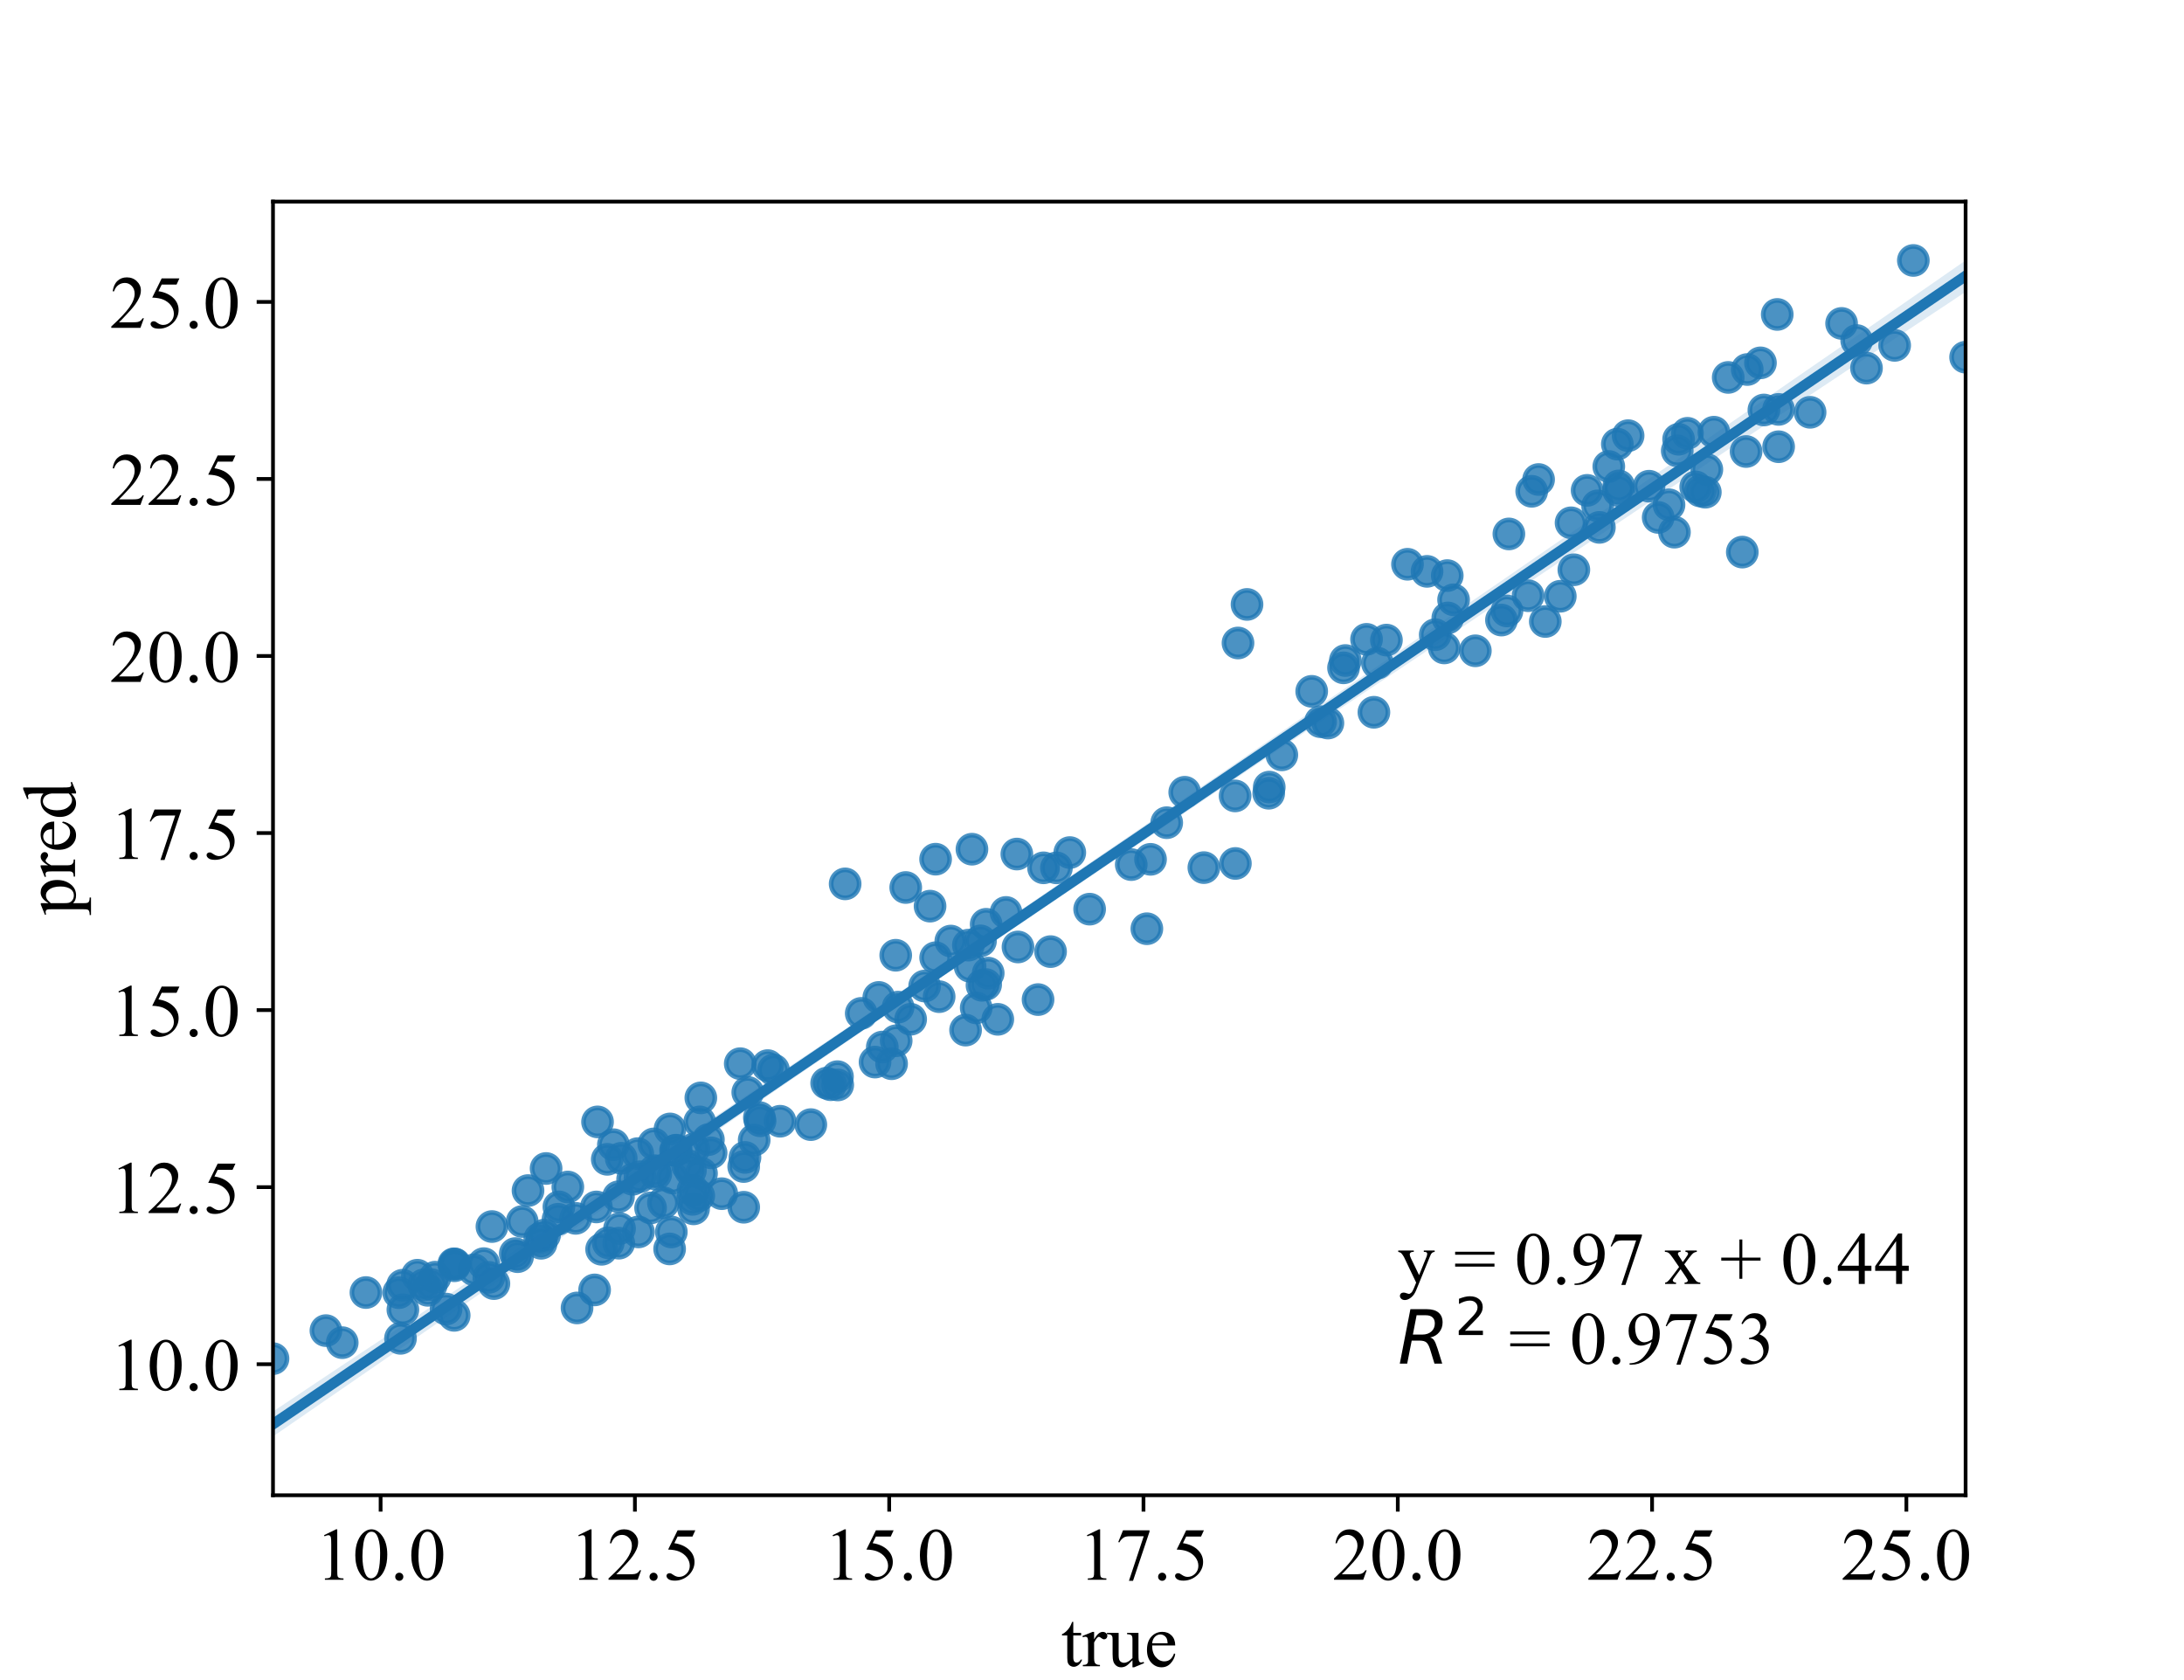 <?xml version="1.0" encoding="utf-8" standalone="no"?>
<!DOCTYPE svg PUBLIC "-//W3C//DTD SVG 1.1//EN"
  "http://www.w3.org/Graphics/SVG/1.1/DTD/svg11.dtd">
<!-- Created with matplotlib (https://matplotlib.org/) -->
<svg height="360pt" version="1.1" viewBox="0 0 468 360" width="468pt" xmlns="http://www.w3.org/2000/svg" xmlns:xlink="http://www.w3.org/1999/xlink">
 <defs>
  <style type="text/css">
*{stroke-linecap:butt;stroke-linejoin:round;}
  </style>
 </defs>
 <g id="figure_1">
  <g id="patch_1">
   <path d="M 0 360 
L 468 360 
L 468 0 
L 0 0 
z
" style="fill:#ffffff;"/>
  </g>
  <g id="axes_1">
   <g id="patch_2">
    <path d="M 58.5 320.4 
L 421.2 320.4 
L 421.2 43.2 
L 58.5 43.2 
z
" style="fill:#ffffff;"/>
   </g>
   <g id="PathCollection_1">
    <defs>
     <path d="M 0 3 
C 0.796 3 1.559 2.684 2.121 2.121 
C 2.684 1.559 3 0.796 3 0 
C 3 -0.796 2.684 -1.559 2.121 -2.121 
C 1.559 -2.684 0.796 -3 0 -3 
C -0.796 -3 -1.559 -2.684 -2.121 -2.121 
C -2.684 -1.559 -3 -0.796 -3 0 
C -3 0.796 -2.684 1.559 -2.121 2.121 
C -1.559 2.684 -0.796 3 0 3 
z
" id="m8ff0a03230" style="stroke:#1f77b4;stroke-opacity:0.8;"/>
    </defs>
    <g clip-path="url(#p77dc6785a3)">
     <use style="fill:#1f77b4;fill-opacity:0.8;stroke:#1f77b4;stroke-opacity:0.8;" x="177.994" xlink:href="#m8ff0a03230" y="232.43"/>
     <use style="fill:#1f77b4;fill-opacity:0.8;stroke:#1f77b4;stroke-opacity:0.8;" x="167.157" xlink:href="#m8ff0a03230" y="240.257"/>
     <use style="fill:#1f77b4;fill-opacity:0.8;stroke:#1f77b4;stroke-opacity:0.8;" x="179.513" xlink:href="#m8ff0a03230" y="232.479"/>
     <use style="fill:#1f77b4;fill-opacity:0.8;stroke:#1f77b4;stroke-opacity:0.8;" x="211.762" xlink:href="#m8ff0a03230" y="208.526"/>
     <use style="fill:#1f77b4;fill-opacity:0.8;stroke:#1f77b4;stroke-opacity:0.8;" x="271.866" xlink:href="#m8ff0a03230" y="169.973"/>
     <use style="fill:#1f77b4;fill-opacity:0.8;stroke:#1f77b4;stroke-opacity:0.8;" x="364.357" xlink:href="#m8ff0a03230" y="105.208"/>
     <use style="fill:#1f77b4;fill-opacity:0.8;stroke:#1f77b4;stroke-opacity:0.8;" x="399.962" xlink:href="#m8ff0a03230" y="78.879"/>
     <use style="fill:#1f77b4;fill-opacity:0.8;stroke:#1f77b4;stroke-opacity:0.8;" x="374.162" xlink:href="#m8ff0a03230" y="96.75"/>
     <use style="fill:#1f77b4;fill-opacity:0.8;stroke:#1f77b4;stroke-opacity:0.8;" x="334.349" xlink:href="#m8ff0a03230" y="127.762"/>
     <use style="fill:#1f77b4;fill-opacity:0.8;stroke:#1f77b4;stroke-opacity:0.8;" x="257.97" xlink:href="#m8ff0a03230" y="185.911"/>
     <use style="fill:#1f77b4;fill-opacity:0.8;stroke:#1f77b4;stroke-opacity:0.8;" x="213.811" xlink:href="#m8ff0a03230" y="218.418"/>
     <use style="fill:#1f77b4;fill-opacity:0.8;stroke:#1f77b4;stroke-opacity:0.8;" x="209.186" xlink:href="#m8ff0a03230" y="215.965"/>
     <use style="fill:#1f77b4;fill-opacity:0.8;stroke:#1f77b4;stroke-opacity:0.8;" x="192.04" xlink:href="#m8ff0a03230" y="223.006"/>
     <use style="fill:#1f77b4;fill-opacity:0.8;stroke:#1f77b4;stroke-opacity:0.8;" x="179.46" xlink:href="#m8ff0a03230" y="230.704"/>
     <use style="fill:#1f77b4;fill-opacity:0.8;stroke:#1f77b4;stroke-opacity:0.8;" x="189.066" xlink:href="#m8ff0a03230" y="224.361"/>
     <use style="fill:#1f77b4;fill-opacity:0.8;stroke:#1f77b4;stroke-opacity:0.8;" x="218.139" xlink:href="#m8ff0a03230" y="202.915"/>
     <use style="fill:#1f77b4;fill-opacity:0.8;stroke:#1f77b4;stroke-opacity:0.8;" x="271.983" xlink:href="#m8ff0a03230" y="168.662"/>
     <use style="fill:#1f77b4;fill-opacity:0.8;stroke:#1f77b4;stroke-opacity:0.8;" x="355.326" xlink:href="#m8ff0a03230" y="110.872"/>
     <use style="fill:#1f77b4;fill-opacity:0.8;stroke:#1f77b4;stroke-opacity:0.8;" x="387.875" xlink:href="#m8ff0a03230" y="88.347"/>
     <use style="fill:#1f77b4;fill-opacity:0.8;stroke:#1f77b4;stroke-opacity:0.8;" x="365.427" xlink:href="#m8ff0a03230" y="105.469"/>
     <use style="fill:#1f77b4;fill-opacity:0.8;stroke:#1f77b4;stroke-opacity:0.8;" x="331.136" xlink:href="#m8ff0a03230" y="133.174"/>
     <use style="fill:#1f77b4;fill-opacity:0.8;stroke:#1f77b4;stroke-opacity:0.8;" x="264.725" xlink:href="#m8ff0a03230" y="185.021"/>
     <use style="fill:#1f77b4;fill-opacity:0.8;stroke:#1f77b4;stroke-opacity:0.8;" x="222.44" xlink:href="#m8ff0a03230" y="214.187"/>
     <use style="fill:#1f77b4;fill-opacity:0.8;stroke:#1f77b4;stroke-opacity:0.8;" x="210.427" xlink:href="#m8ff0a03230" y="211.132"/>
     <use style="fill:#1f77b4;fill-opacity:0.8;stroke:#1f77b4;stroke-opacity:0.8;" x="184.549" xlink:href="#m8ff0a03230" y="217.14"/>
     <use style="fill:#1f77b4;fill-opacity:0.8;stroke:#1f77b4;stroke-opacity:0.8;" x="158.624" xlink:href="#m8ff0a03230" y="227.92"/>
     <use style="fill:#1f77b4;fill-opacity:0.8;stroke:#1f77b4;stroke-opacity:0.8;" x="164.506" xlink:href="#m8ff0a03230" y="228.334"/>
     <use style="fill:#1f77b4;fill-opacity:0.8;stroke:#1f77b4;stroke-opacity:0.8;" x="201.246" xlink:href="#m8ff0a03230" y="213.561"/>
     <use style="fill:#1f77b4;fill-opacity:0.8;stroke:#1f77b4;stroke-opacity:0.8;" x="264.666" xlink:href="#m8ff0a03230" y="170.547"/>
     <use style="fill:#1f77b4;fill-opacity:0.8;stroke:#1f77b4;stroke-opacity:0.8;" x="363.37" xlink:href="#m8ff0a03230" y="104.337"/>
     <use style="fill:#1f77b4;fill-opacity:0.8;stroke:#1f77b4;stroke-opacity:0.8;" x="397.865" xlink:href="#m8ff0a03230" y="72.969"/>
     <use style="fill:#1f77b4;fill-opacity:0.8;stroke:#1f77b4;stroke-opacity:0.8;" x="361.599" xlink:href="#m8ff0a03230" y="92.847"/>
     <use style="fill:#1f77b4;fill-opacity:0.8;stroke:#1f77b4;stroke-opacity:0.8;" x="310.128" xlink:href="#m8ff0a03230" y="123.335"/>
     <use style="fill:#1f77b4;fill-opacity:0.8;stroke:#1f77b4;stroke-opacity:0.8;" x="217.897" xlink:href="#m8ff0a03230" y="183.003"/>
     <use style="fill:#1f77b4;fill-opacity:0.8;stroke:#1f77b4;stroke-opacity:0.8;" x="165.749" xlink:href="#m8ff0a03230" y="229.258"/>
     <use style="fill:#1f77b4;fill-opacity:0.8;stroke:#1f77b4;stroke-opacity:0.8;" x="162.726" xlink:href="#m8ff0a03230" y="239.466"/>
     <use style="fill:#1f77b4;fill-opacity:0.8;stroke:#1f77b4;stroke-opacity:0.8;" x="148.484" xlink:href="#m8ff0a03230" y="255.058"/>
     <use style="fill:#1f77b4;fill-opacity:0.8;stroke:#1f77b4;stroke-opacity:0.8;" x="143.489" xlink:href="#m8ff0a03230" y="267.617"/>
     <use style="fill:#1f77b4;fill-opacity:0.8;stroke:#1f77b4;stroke-opacity:0.8;" x="159.363" xlink:href="#m8ff0a03230" y="249.964"/>
     <use style="fill:#1f77b4;fill-opacity:0.8;stroke:#1f77b4;stroke-opacity:0.8;" x="192.45" xlink:href="#m8ff0a03230" y="215.805"/>
     <use style="fill:#1f77b4;fill-opacity:0.8;stroke:#1f77b4;stroke-opacity:0.8;" x="253.869" xlink:href="#m8ff0a03230" y="169.763"/>
     <use style="fill:#1f77b4;fill-opacity:0.8;stroke:#1f77b4;stroke-opacity:0.8;" x="346.882" xlink:href="#m8ff0a03230" y="104.119"/>
     <use style="fill:#1f77b4;fill-opacity:0.8;stroke:#1f77b4;stroke-opacity:0.8;" x="377.978" xlink:href="#m8ff0a03230" y="87.851"/>
     <use style="fill:#1f77b4;fill-opacity:0.8;stroke:#1f77b4;stroke-opacity:0.8;" x="342.345" xlink:href="#m8ff0a03230" y="108.393"/>
     <use style="fill:#1f77b4;fill-opacity:0.8;stroke:#1f77b4;stroke-opacity:0.8;" x="288.29" xlink:href="#m8ff0a03230" y="141.535"/>
     <use style="fill:#1f77b4;fill-opacity:0.8;stroke:#1f77b4;stroke-opacity:0.8;" x="191.94" xlink:href="#m8ff0a03230" y="204.688"/>
     <use style="fill:#1f77b4;fill-opacity:0.8;stroke:#1f77b4;stroke-opacity:0.8;" x="133.118" xlink:href="#m8ff0a03230" y="248.194"/>
     <use style="fill:#1f77b4;fill-opacity:0.8;stroke:#1f77b4;stroke-opacity:0.8;" x="119.765" xlink:href="#m8ff0a03230" y="258.605"/>
     <use style="fill:#1f77b4;fill-opacity:0.8;stroke:#1f77b4;stroke-opacity:0.8;" x="93.236" xlink:href="#m8ff0a03230" y="273.676"/>
     <use style="fill:#1f77b4;fill-opacity:0.8;stroke:#1f77b4;stroke-opacity:0.8;" x="73.334" xlink:href="#m8ff0a03230" y="287.702"/>
     <use style="fill:#1f77b4;fill-opacity:0.8;stroke:#1f77b4;stroke-opacity:0.8;" x="86.331" xlink:href="#m8ff0a03230" y="280.649"/>
     <use style="fill:#1f77b4;fill-opacity:0.8;stroke:#1f77b4;stroke-opacity:0.8;" x="130.128" xlink:href="#m8ff0a03230" y="248.419"/>
     <use style="fill:#1f77b4;fill-opacity:0.8;stroke:#1f77b4;stroke-opacity:0.8;" x="208.274" xlink:href="#m8ff0a03230" y="181.964"/>
     <use style="fill:#1f77b4;fill-opacity:0.8;stroke:#1f77b4;stroke-opacity:0.8;" x="328.222" xlink:href="#m8ff0a03230" y="105.273"/>
     <use style="fill:#1f77b4;fill-opacity:0.8;stroke:#1f77b4;stroke-opacity:0.8;" x="374.411" xlink:href="#m8ff0a03230" y="79.18"/>
     <use style="fill:#1f77b4;fill-opacity:0.8;stroke:#1f77b4;stroke-opacity:0.8;" x="340.097" xlink:href="#m8ff0a03230" y="105.073"/>
     <use style="fill:#1f77b4;fill-opacity:0.8;stroke:#1f77b4;stroke-opacity:0.8;" x="287.898" xlink:href="#m8ff0a03230" y="143.102"/>
     <use style="fill:#1f77b4;fill-opacity:0.8;stroke:#1f77b4;stroke-opacity:0.8;" x="188.315" xlink:href="#m8ff0a03230" y="213.724"/>
     <use style="fill:#1f77b4;fill-opacity:0.8;stroke:#1f77b4;stroke-opacity:0.8;" x="127.791" xlink:href="#m8ff0a03230" y="258.621"/>
     <use style="fill:#1f77b4;fill-opacity:0.8;stroke:#1f77b4;stroke-opacity:0.8;" x="115.668" xlink:href="#m8ff0a03230" y="265.414"/>
     <use style="fill:#1f77b4;fill-opacity:0.8;stroke:#1f77b4;stroke-opacity:0.8;" x="85.44" xlink:href="#m8ff0a03230" y="276.989"/>
     <use style="fill:#1f77b4;fill-opacity:0.8;stroke:#1f77b4;stroke-opacity:0.8;" x="58.5" xlink:href="#m8ff0a03230" y="291.128"/>
     <use style="fill:#1f77b4;fill-opacity:0.8;stroke:#1f77b4;stroke-opacity:0.8;" x="69.839" xlink:href="#m8ff0a03230" y="285.121"/>
     <use style="fill:#1f77b4;fill-opacity:0.8;stroke:#1f77b4;stroke-opacity:0.8;" x="117.019" xlink:href="#m8ff0a03230" y="250.38"/>
     <use style="fill:#1f77b4;fill-opacity:0.8;stroke:#1f77b4;stroke-opacity:0.8;" x="200.484" xlink:href="#m8ff0a03230" y="184.104"/>
     <use style="fill:#1f77b4;fill-opacity:0.8;stroke:#1f77b4;stroke-opacity:0.8;" x="329.697" xlink:href="#m8ff0a03230" y="102.748"/>
     <use style="fill:#1f77b4;fill-opacity:0.8;stroke:#1f77b4;stroke-opacity:0.8;" x="380.838" xlink:href="#m8ff0a03230" y="67.378"/>
     <use style="fill:#1f77b4;fill-opacity:0.8;stroke:#1f77b4;stroke-opacity:0.8;" x="346.572" xlink:href="#m8ff0a03230" y="95.161"/>
     <use style="fill:#1f77b4;fill-opacity:0.8;stroke:#1f77b4;stroke-opacity:0.8;" x="295.166" xlink:href="#m8ff0a03230" y="142.099"/>
     <use style="fill:#1f77b4;fill-opacity:0.8;stroke:#1f77b4;stroke-opacity:0.8;" x="195.14" xlink:href="#m8ff0a03230" y="218.4"/>
     <use style="fill:#1f77b4;fill-opacity:0.8;stroke:#1f77b4;stroke-opacity:0.8;" x="136.808" xlink:href="#m8ff0a03230" y="263.973"/>
     <use style="fill:#1f77b4;fill-opacity:0.8;stroke:#1f77b4;stroke-opacity:0.8;" x="130.338" xlink:href="#m8ff0a03230" y="266.304"/>
     <use style="fill:#1f77b4;fill-opacity:0.8;stroke:#1f77b4;stroke-opacity:0.8;" x="105.838" xlink:href="#m8ff0a03230" y="275.051"/>
     <use style="fill:#1f77b4;fill-opacity:0.8;stroke:#1f77b4;stroke-opacity:0.8;" x="85.82" xlink:href="#m8ff0a03230" y="286.777"/>
     <use style="fill:#1f77b4;fill-opacity:0.8;stroke:#1f77b4;stroke-opacity:0.8;" x="95.591" xlink:href="#m8ff0a03230" y="280.507"/>
     <use style="fill:#1f77b4;fill-opacity:0.8;stroke:#1f77b4;stroke-opacity:0.8;" x="131.442" xlink:href="#m8ff0a03230" y="245.282"/>
     <use style="fill:#1f77b4;fill-opacity:0.8;stroke:#1f77b4;stroke-opacity:0.8;" x="199.299" xlink:href="#m8ff0a03230" y="194.167"/>
     <use style="fill:#1f77b4;fill-opacity:0.8;stroke:#1f77b4;stroke-opacity:0.8;" x="305.795" xlink:href="#m8ff0a03230" y="122.431"/>
     <use style="fill:#1f77b4;fill-opacity:0.8;stroke:#1f77b4;stroke-opacity:0.8;" x="348.882" xlink:href="#m8ff0a03230" y="93.352"/>
     <use style="fill:#1f77b4;fill-opacity:0.8;stroke:#1f77b4;stroke-opacity:0.8;" x="323.333" xlink:href="#m8ff0a03230" y="114.409"/>
     <use style="fill:#1f77b4;fill-opacity:0.8;stroke:#1f77b4;stroke-opacity:0.8;" x="284.549" xlink:href="#m8ff0a03230" y="154.933"/>
     <use style="fill:#1f77b4;fill-opacity:0.8;stroke:#1f77b4;stroke-opacity:0.8;" x="206.908" xlink:href="#m8ff0a03230" y="220.728"/>
     <use style="fill:#1f77b4;fill-opacity:0.8;stroke:#1f77b4;stroke-opacity:0.8;" x="159.37" xlink:href="#m8ff0a03230" y="258.686"/>
     <use style="fill:#1f77b4;fill-opacity:0.8;stroke:#1f77b4;stroke-opacity:0.8;" x="149.735" xlink:href="#m8ff0a03230" y="256.225"/>
     <use style="fill:#1f77b4;fill-opacity:0.8;stroke:#1f77b4;stroke-opacity:0.8;" x="123.358" xlink:href="#m8ff0a03230" y="261.065"/>
     <use style="fill:#1f77b4;fill-opacity:0.8;stroke:#1f77b4;stroke-opacity:0.8;" x="97.243" xlink:href="#m8ff0a03230" y="270.812"/>
     <use style="fill:#1f77b4;fill-opacity:0.8;stroke:#1f77b4;stroke-opacity:0.8;" x="110.416" xlink:href="#m8ff0a03230" y="268.612"/>
     <use style="fill:#1f77b4;fill-opacity:0.8;stroke:#1f77b4;stroke-opacity:0.8;" x="161.61" xlink:href="#m8ff0a03230" y="244.288"/>
     <use style="fill:#1f77b4;fill-opacity:0.8;stroke:#1f77b4;stroke-opacity:0.8;" x="245.757" xlink:href="#m8ff0a03230" y="199.006"/>
     <use style="fill:#1f77b4;fill-opacity:0.8;stroke:#1f77b4;stroke-opacity:0.8;" x="373.35" xlink:href="#m8ff0a03230" y="118.302"/>
     <use style="fill:#1f77b4;fill-opacity:0.8;stroke:#1f77b4;stroke-opacity:0.8;" x="421.2" xlink:href="#m8ff0a03230" y="76.538"/>
     <use style="fill:#1f77b4;fill-opacity:0.8;stroke:#1f77b4;stroke-opacity:0.8;" x="381.132" xlink:href="#m8ff0a03230" y="95.724"/>
     <use style="fill:#1f77b4;fill-opacity:0.8;stroke:#1f77b4;stroke-opacity:0.8;" x="321.74" xlink:href="#m8ff0a03230" y="132.866"/>
     <use style="fill:#1f77b4;fill-opacity:0.8;stroke:#1f77b4;stroke-opacity:0.8;" x="211.321" xlink:href="#m8ff0a03230" y="198.053"/>
     <use style="fill:#1f77b4;fill-opacity:0.8;stroke:#1f77b4;stroke-opacity:0.8;" x="149.937" xlink:href="#m8ff0a03230" y="240.399"/>
     <use style="fill:#1f77b4;fill-opacity:0.8;stroke:#1f77b4;stroke-opacity:0.8;" x="148.688" xlink:href="#m8ff0a03230" y="246.195"/>
     <use style="fill:#1f77b4;fill-opacity:0.8;stroke:#1f77b4;stroke-opacity:0.8;" x="132.76" xlink:href="#m8ff0a03230" y="263.252"/>
     <use style="fill:#1f77b4;fill-opacity:0.8;stroke:#1f77b4;stroke-opacity:0.8;" x="127.417" xlink:href="#m8ff0a03230" y="276.399"/>
     <use style="fill:#1f77b4;fill-opacity:0.8;stroke:#1f77b4;stroke-opacity:0.8;" x="143.854" xlink:href="#m8ff0a03230" y="263.979"/>
     <use style="fill:#1f77b4;fill-opacity:0.8;stroke:#1f77b4;stroke-opacity:0.8;" x="177.139" xlink:href="#m8ff0a03230" y="232.09"/>
     <use style="fill:#1f77b4;fill-opacity:0.8;stroke:#1f77b4;stroke-opacity:0.8;" x="242.412" xlink:href="#m8ff0a03230" y="185.263"/>
     <use style="fill:#1f77b4;fill-opacity:0.8;stroke:#1f77b4;stroke-opacity:0.8;" x="342.724" xlink:href="#m8ff0a03230" y="113.006"/>
     <use style="fill:#1f77b4;fill-opacity:0.8;stroke:#1f77b4;stroke-opacity:0.8;" x="381.114" xlink:href="#m8ff0a03230" y="87.725"/>
     <use style="fill:#1f77b4;fill-opacity:0.8;stroke:#1f77b4;stroke-opacity:0.8;" x="353.366" xlink:href="#m8ff0a03230" y="104.183"/>
     <use style="fill:#1f77b4;fill-opacity:0.8;stroke:#1f77b4;stroke-opacity:0.8;" x="309.481" xlink:href="#m8ff0a03230" y="138.837"/>
     <use style="fill:#1f77b4;fill-opacity:0.8;stroke:#1f77b4;stroke-opacity:0.8;" x="225.122" xlink:href="#m8ff0a03230" y="203.91"/>
     <use style="fill:#1f77b4;fill-opacity:0.8;stroke:#1f77b4;stroke-opacity:0.8;" x="173.746" xlink:href="#m8ff0a03230" y="240.981"/>
     <use style="fill:#1f77b4;fill-opacity:0.8;stroke:#1f77b4;stroke-opacity:0.8;" x="162.875" xlink:href="#m8ff0a03230" y="240.159"/>
     <use style="fill:#1f77b4;fill-opacity:0.8;stroke:#1f77b4;stroke-opacity:0.8;" x="136.66" xlink:href="#m8ff0a03230" y="247.191"/>
     <use style="fill:#1f77b4;fill-opacity:0.8;stroke:#1f77b4;stroke-opacity:0.8;" x="113.146" xlink:href="#m8ff0a03230" y="255.112"/>
     <use style="fill:#1f77b4;fill-opacity:0.8;stroke:#1f77b4;stroke-opacity:0.8;" x="121.678" xlink:href="#m8ff0a03230" y="254.351"/>
     <use style="fill:#1f77b4;fill-opacity:0.8;stroke:#1f77b4;stroke-opacity:0.8;" x="160.236" xlink:href="#m8ff0a03230" y="234.068"/>
     <use style="fill:#1f77b4;fill-opacity:0.8;stroke:#1f77b4;stroke-opacity:0.8;" x="229.241" xlink:href="#m8ff0a03230" y="182.686"/>
     <use style="fill:#1f77b4;fill-opacity:0.8;stroke:#1f77b4;stroke-opacity:0.8;" x="336.653" xlink:href="#m8ff0a03230" y="112.024"/>
     <use style="fill:#1f77b4;fill-opacity:0.8;stroke:#1f77b4;stroke-opacity:0.8;" x="377.242" xlink:href="#m8ff0a03230" y="77.752"/>
     <use style="fill:#1f77b4;fill-opacity:0.8;stroke:#1f77b4;stroke-opacity:0.8;" x="344.742" xlink:href="#m8ff0a03230" y="99.959"/>
     <use style="fill:#1f77b4;fill-opacity:0.8;stroke:#1f77b4;stroke-opacity:0.8;" x="297.093" xlink:href="#m8ff0a03230" y="137.158"/>
     <use style="fill:#1f77b4;fill-opacity:0.8;stroke:#1f77b4;stroke-opacity:0.8;" x="207.51" xlink:href="#m8ff0a03230" y="202.522"/>
     <use style="fill:#1f77b4;fill-opacity:0.8;stroke:#1f77b4;stroke-opacity:0.8;" x="152.381" xlink:href="#m8ff0a03230" y="247.026"/>
     <use style="fill:#1f77b4;fill-opacity:0.8;stroke:#1f77b4;stroke-opacity:0.8;" x="140.272" xlink:href="#m8ff0a03230" y="250.848"/>
     <use style="fill:#1f77b4;fill-opacity:0.8;stroke:#1f77b4;stroke-opacity:0.8;" x="111.901" xlink:href="#m8ff0a03230" y="261.743"/>
     <use style="fill:#1f77b4;fill-opacity:0.8;stroke:#1f77b4;stroke-opacity:0.8;" x="86.265" xlink:href="#m8ff0a03230" y="275.395"/>
     <use style="fill:#1f77b4;fill-opacity:0.8;stroke:#1f77b4;stroke-opacity:0.8;" x="97.458" xlink:href="#m8ff0a03230" y="270.844"/>
     <use style="fill:#1f77b4;fill-opacity:0.8;stroke:#1f77b4;stroke-opacity:0.8;" x="143.574" xlink:href="#m8ff0a03230" y="241.906"/>
     <use style="fill:#1f77b4;fill-opacity:0.8;stroke:#1f77b4;stroke-opacity:0.8;" x="223.613" xlink:href="#m8ff0a03230" y="185.955"/>
     <use style="fill:#1f77b4;fill-opacity:0.8;stroke:#1f77b4;stroke-opacity:0.8;" x="346.831" xlink:href="#m8ff0a03230" y="105.106"/>
     <use style="fill:#1f77b4;fill-opacity:0.8;stroke:#1f77b4;stroke-opacity:0.8;" x="394.627" xlink:href="#m8ff0a03230" y="69.3"/>
     <use style="fill:#1f77b4;fill-opacity:0.8;stroke:#1f77b4;stroke-opacity:0.8;" x="359.702" xlink:href="#m8ff0a03230" y="94.123"/>
     <use style="fill:#1f77b4;fill-opacity:0.8;stroke:#1f77b4;stroke-opacity:0.8;" x="307.549" xlink:href="#m8ff0a03230" y="136.001"/>
     <use style="fill:#1f77b4;fill-opacity:0.8;stroke:#1f77b4;stroke-opacity:0.8;" x="207.875" xlink:href="#m8ff0a03230" y="207.062"/>
     <use style="fill:#1f77b4;fill-opacity:0.8;stroke:#1f77b4;stroke-opacity:0.8;" x="147.316" xlink:href="#m8ff0a03230" y="249.729"/>
     <use style="fill:#1f77b4;fill-opacity:0.8;stroke:#1f77b4;stroke-opacity:0.8;" x="135.561" xlink:href="#m8ff0a03230" y="252.698"/>
     <use style="fill:#1f77b4;fill-opacity:0.8;stroke:#1f77b4;stroke-opacity:0.8;" x="105.414" xlink:href="#m8ff0a03230" y="262.821"/>
     <use style="fill:#1f77b4;fill-opacity:0.8;stroke:#1f77b4;stroke-opacity:0.8;" x="78.414" xlink:href="#m8ff0a03230" y="276.962"/>
     <use style="fill:#1f77b4;fill-opacity:0.8;stroke:#1f77b4;stroke-opacity:0.8;" x="90.777" xlink:href="#m8ff0a03230" y="275.315"/>
     <use style="fill:#1f77b4;fill-opacity:0.8;stroke:#1f77b4;stroke-opacity:0.8;" x="140.098" xlink:href="#m8ff0a03230" y="245.113"/>
     <use style="fill:#1f77b4;fill-opacity:0.8;stroke:#1f77b4;stroke-opacity:0.8;" x="226.381" xlink:href="#m8ff0a03230" y="185.963"/>
     <use style="fill:#1f77b4;fill-opacity:0.8;stroke:#1f77b4;stroke-opacity:0.8;" x="359.412" xlink:href="#m8ff0a03230" y="96.605"/>
     <use style="fill:#1f77b4;fill-opacity:0.8;stroke:#1f77b4;stroke-opacity:0.8;" x="410.003" xlink:href="#m8ff0a03230" y="55.81"/>
     <use style="fill:#1f77b4;fill-opacity:0.8;stroke:#1f77b4;stroke-opacity:0.8;" x="370.329" xlink:href="#m8ff0a03230" y="80.874"/>
     <use style="fill:#1f77b4;fill-opacity:0.8;stroke:#1f77b4;stroke-opacity:0.8;" x="311.48" xlink:href="#m8ff0a03230" y="128.525"/>
     <use style="fill:#1f77b4;fill-opacity:0.8;stroke:#1f77b4;stroke-opacity:0.8;" x="200.494" xlink:href="#m8ff0a03230" y="205.214"/>
     <use style="fill:#1f77b4;fill-opacity:0.8;stroke:#1f77b4;stroke-opacity:0.8;" x="137.153" xlink:href="#m8ff0a03230" y="252.15"/>
     <use style="fill:#1f77b4;fill-opacity:0.8;stroke:#1f77b4;stroke-opacity:0.8;" x="132.527" xlink:href="#m8ff0a03230" y="256.446"/>
     <use style="fill:#1f77b4;fill-opacity:0.8;stroke:#1f77b4;stroke-opacity:0.8;" x="110.912" xlink:href="#m8ff0a03230" y="269.279"/>
     <use style="fill:#1f77b4;fill-opacity:0.8;stroke:#1f77b4;stroke-opacity:0.8;" x="97.327" xlink:href="#m8ff0a03230" y="281.848"/>
     <use style="fill:#1f77b4;fill-opacity:0.8;stroke:#1f77b4;stroke-opacity:0.8;" x="104.75" xlink:href="#m8ff0a03230" y="273.711"/>
     <use style="fill:#1f77b4;fill-opacity:0.8;stroke:#1f77b4;stroke-opacity:0.8;" x="128.043" xlink:href="#m8ff0a03230" y="240.396"/>
     <use style="fill:#1f77b4;fill-opacity:0.8;stroke:#1f77b4;stroke-opacity:0.8;" x="181.101" xlink:href="#m8ff0a03230" y="189.392"/>
     <use style="fill:#1f77b4;fill-opacity:0.8;stroke:#1f77b4;stroke-opacity:0.8;" x="267.218" xlink:href="#m8ff0a03230" y="129.515"/>
     <use style="fill:#1f77b4;fill-opacity:0.8;stroke:#1f77b4;stroke-opacity:0.8;" x="301.605" xlink:href="#m8ff0a03230" y="120.908"/>
     <use style="fill:#1f77b4;fill-opacity:0.8;stroke:#1f77b4;stroke-opacity:0.8;" x="281.078" xlink:href="#m8ff0a03230" y="148.138"/>
     <use style="fill:#1f77b4;fill-opacity:0.8;stroke:#1f77b4;stroke-opacity:0.8;" x="250.012" xlink:href="#m8ff0a03230" y="176.284"/>
     <use style="fill:#1f77b4;fill-opacity:0.8;stroke:#1f77b4;stroke-opacity:0.8;" x="187.509" xlink:href="#m8ff0a03230" y="227.579"/>
     <use style="fill:#1f77b4;fill-opacity:0.8;stroke:#1f77b4;stroke-opacity:0.8;" x="148.623" xlink:href="#m8ff0a03230" y="259.029"/>
     <use style="fill:#1f77b4;fill-opacity:0.8;stroke:#1f77b4;stroke-opacity:0.8;" x="139.411" xlink:href="#m8ff0a03230" y="258.834"/>
     <use style="fill:#1f77b4;fill-opacity:0.8;stroke:#1f77b4;stroke-opacity:0.8;" x="115.948" xlink:href="#m8ff0a03230" y="266.407"/>
     <use style="fill:#1f77b4;fill-opacity:0.8;stroke:#1f77b4;stroke-opacity:0.8;" x="91.662" xlink:href="#m8ff0a03230" y="276.489"/>
     <use style="fill:#1f77b4;fill-opacity:0.8;stroke:#1f77b4;stroke-opacity:0.8;" x="101.582" xlink:href="#m8ff0a03230" y="272.091"/>
     <use style="fill:#1f77b4;fill-opacity:0.8;stroke:#1f77b4;stroke-opacity:0.8;" x="144.918" xlink:href="#m8ff0a03230" y="246.459"/>
     <use style="fill:#1f77b4;fill-opacity:0.8;stroke:#1f77b4;stroke-opacity:0.8;" x="215.573" xlink:href="#m8ff0a03230" y="195.515"/>
     <use style="fill:#1f77b4;fill-opacity:0.8;stroke:#1f77b4;stroke-opacity:0.8;" x="322.922" xlink:href="#m8ff0a03230" y="130.912"/>
     <use style="fill:#1f77b4;fill-opacity:0.8;stroke:#1f77b4;stroke-opacity:0.8;" x="365.755" xlink:href="#m8ff0a03230" y="100.608"/>
     <use style="fill:#1f77b4;fill-opacity:0.8;stroke:#1f77b4;stroke-opacity:0.8;" x="337.255" xlink:href="#m8ff0a03230" y="122.088"/>
     <use style="fill:#1f77b4;fill-opacity:0.8;stroke:#1f77b4;stroke-opacity:0.8;" x="294.409" xlink:href="#m8ff0a03230" y="152.625"/>
     <use style="fill:#1f77b4;fill-opacity:0.8;stroke:#1f77b4;stroke-opacity:0.8;" x="211.213" xlink:href="#m8ff0a03230" y="210.957"/>
     <use style="fill:#1f77b4;fill-opacity:0.8;stroke:#1f77b4;stroke-opacity:0.8;" x="159.639" xlink:href="#m8ff0a03230" y="248.007"/>
     <use style="fill:#1f77b4;fill-opacity:0.8;stroke:#1f77b4;stroke-opacity:0.8;" x="147.949" xlink:href="#m8ff0a03230" y="250.788"/>
     <use style="fill:#1f77b4;fill-opacity:0.8;stroke:#1f77b4;stroke-opacity:0.8;" x="119.581" xlink:href="#m8ff0a03230" y="261.261"/>
     <use style="fill:#1f77b4;fill-opacity:0.8;stroke:#1f77b4;stroke-opacity:0.8;" x="92.434" xlink:href="#m8ff0a03230" y="275.261"/>
     <use style="fill:#1f77b4;fill-opacity:0.8;stroke:#1f77b4;stroke-opacity:0.8;" x="103.663" xlink:href="#m8ff0a03230" y="270.768"/>
     <use style="fill:#1f77b4;fill-opacity:0.8;stroke:#1f77b4;stroke-opacity:0.8;" x="151.801" xlink:href="#m8ff0a03230" y="244.196"/>
     <use style="fill:#1f77b4;fill-opacity:0.8;stroke:#1f77b4;stroke-opacity:0.8;" x="233.493" xlink:href="#m8ff0a03230" y="194.811"/>
     <use style="fill:#1f77b4;fill-opacity:0.8;stroke:#1f77b4;stroke-opacity:0.8;" x="358.81" xlink:href="#m8ff0a03230" y="114.031"/>
     <use style="fill:#1f77b4;fill-opacity:0.8;stroke:#1f77b4;stroke-opacity:0.8;" x="405.999" xlink:href="#m8ff0a03230" y="74.005"/>
     <use style="fill:#1f77b4;fill-opacity:0.8;stroke:#1f77b4;stroke-opacity:0.8;" x="367.261" xlink:href="#m8ff0a03230" y="92.61"/>
     <use style="fill:#1f77b4;fill-opacity:0.8;stroke:#1f77b4;stroke-opacity:0.8;" x="310.243" xlink:href="#m8ff0a03230" y="132.41"/>
     <use style="fill:#1f77b4;fill-opacity:0.8;stroke:#1f77b4;stroke-opacity:0.8;" x="203.745" xlink:href="#m8ff0a03230" y="201.651"/>
     <use style="fill:#1f77b4;fill-opacity:0.8;stroke:#1f77b4;stroke-opacity:0.8;" x="144.758" xlink:href="#m8ff0a03230" y="246.516"/>
     <use style="fill:#1f77b4;fill-opacity:0.8;stroke:#1f77b4;stroke-opacity:0.8;" x="144.104" xlink:href="#m8ff0a03230" y="252.412"/>
     <use style="fill:#1f77b4;fill-opacity:0.8;stroke:#1f77b4;stroke-opacity:0.8;" x="128.914" xlink:href="#m8ff0a03230" y="267.697"/>
     <use style="fill:#1f77b4;fill-opacity:0.8;stroke:#1f77b4;stroke-opacity:0.8;" x="123.653" xlink:href="#m8ff0a03230" y="280.262"/>
     <use style="fill:#1f77b4;fill-opacity:0.8;stroke:#1f77b4;stroke-opacity:0.8;" x="132.596" xlink:href="#m8ff0a03230" y="266.388"/>
     <use style="fill:#1f77b4;fill-opacity:0.8;stroke:#1f77b4;stroke-opacity:0.8;" x="150.178" xlink:href="#m8ff0a03230" y="235.25"/>
     <use style="fill:#1f77b4;fill-opacity:0.8;stroke:#1f77b4;stroke-opacity:0.8;" x="194.084" xlink:href="#m8ff0a03230" y="190.172"/>
     <use style="fill:#1f77b4;fill-opacity:0.8;stroke:#1f77b4;stroke-opacity:0.8;" x="265.287" xlink:href="#m8ff0a03230" y="137.779"/>
     <use style="fill:#1f77b4;fill-opacity:0.8;stroke:#1f77b4;stroke-opacity:0.8;" x="292.832" xlink:href="#m8ff0a03230" y="136.996"/>
     <use style="fill:#1f77b4;fill-opacity:0.8;stroke:#1f77b4;stroke-opacity:0.8;" x="274.678" xlink:href="#m8ff0a03230" y="161.747"/>
     <use style="fill:#1f77b4;fill-opacity:0.8;stroke:#1f77b4;stroke-opacity:0.8;" x="246.541" xlink:href="#m8ff0a03230" y="184.134"/>
     <use style="fill:#1f77b4;fill-opacity:0.8;stroke:#1f77b4;stroke-opacity:0.8;" x="191.058" xlink:href="#m8ff0a03230" y="227.934"/>
     <use style="fill:#1f77b4;fill-opacity:0.8;stroke:#1f77b4;stroke-opacity:0.8;" x="154.662" xlink:href="#m8ff0a03230" y="255.779"/>
     <use style="fill:#1f77b4;fill-opacity:0.8;stroke:#1f77b4;stroke-opacity:0.8;" x="142.162" xlink:href="#m8ff0a03230" y="257.732"/>
     <use style="fill:#1f77b4;fill-opacity:0.8;stroke:#1f77b4;stroke-opacity:0.8;" x="116.693" xlink:href="#m8ff0a03230" y="264.644"/>
     <use style="fill:#1f77b4;fill-opacity:0.8;stroke:#1f77b4;stroke-opacity:0.8;" x="89.441" xlink:href="#m8ff0a03230" y="273.25"/>
     <use style="fill:#1f77b4;fill-opacity:0.8;stroke:#1f77b4;stroke-opacity:0.8;" x="97.366" xlink:href="#m8ff0a03230" y="271.226"/>
     <use style="fill:#1f77b4;fill-opacity:0.8;stroke:#1f77b4;stroke-opacity:0.8;" x="140.522" xlink:href="#m8ff0a03230" y="251.578"/>
     <use style="fill:#1f77b4;fill-opacity:0.8;stroke:#1f77b4;stroke-opacity:0.8;" x="210.11" xlink:href="#m8ff0a03230" y="201.611"/>
     <use style="fill:#1f77b4;fill-opacity:0.8;stroke:#1f77b4;stroke-opacity:0.8;" x="316.147" xlink:href="#m8ff0a03230" y="139.451"/>
     <use style="fill:#1f77b4;fill-opacity:0.8;stroke:#1f77b4;stroke-opacity:0.8;" x="357.645" xlink:href="#m8ff0a03230" y="108.17"/>
     <use style="fill:#1f77b4;fill-opacity:0.8;stroke:#1f77b4;stroke-opacity:0.8;" x="327.455" xlink:href="#m8ff0a03230" y="127.645"/>
     <use style="fill:#1f77b4;fill-opacity:0.8;stroke:#1f77b4;stroke-opacity:0.8;" x="282.973" xlink:href="#m8ff0a03230" y="154.644"/>
     <use style="fill:#1f77b4;fill-opacity:0.8;stroke:#1f77b4;stroke-opacity:0.8;" x="198.139" xlink:href="#m8ff0a03230" y="211.289"/>
     <use style="fill:#1f77b4;fill-opacity:0.8;stroke:#1f77b4;stroke-opacity:0.8;" x="150.324" xlink:href="#m8ff0a03230" y="251.452"/>
     <use style="fill:#1f77b4;fill-opacity:0.8;stroke:#1f77b4;stroke-opacity:0.8;" x="148.413" xlink:href="#m8ff0a03230" y="256.994"/>
    </g>
   </g>
   <g id="PolyCollection_1">
    <path clip-path="url(#p77dc6785a3)" d="M 58.5 302.467 
L 58.5 307.8 
L 62.164 305.275 
L 65.827 302.749 
L 69.491 300.224 
L 73.155 297.698 
L 76.818 295.172 
L 80.482 292.647 
L 84.145 290.121 
L 87.809 287.595 
L 91.473 285.073 
L 95.136 282.544 
L 98.8 280.018 
L 102.464 277.475 
L 106.127 274.926 
L 109.791 272.411 
L 113.455 269.897 
L 117.118 267.382 
L 120.782 264.865 
L 124.445 262.339 
L 128.109 259.825 
L 131.773 257.306 
L 135.436 254.801 
L 139.1 252.277 
L 142.764 249.756 
L 146.427 247.242 
L 150.091 244.736 
L 153.755 242.226 
L 157.418 239.691 
L 161.082 237.18 
L 164.745 234.687 
L 168.409 232.155 
L 172.073 229.663 
L 175.736 227.149 
L 179.4 224.628 
L 183.064 222.104 
L 186.727 219.582 
L 190.391 217.067 
L 194.055 214.573 
L 197.718 212.075 
L 201.382 209.601 
L 205.045 207.118 
L 208.709 204.637 
L 212.373 202.171 
L 216.036 199.704 
L 219.7 197.247 
L 223.364 194.762 
L 227.027 192.271 
L 230.691 189.801 
L 234.355 187.323 
L 238.018 184.85 
L 241.682 182.386 
L 245.345 179.921 
L 249.009 177.464 
L 252.673 174.996 
L 256.336 172.527 
L 260 170.061 
L 263.664 167.594 
L 267.327 165.13 
L 270.991 162.664 
L 274.655 160.208 
L 278.318 157.757 
L 281.982 155.295 
L 285.645 152.854 
L 289.309 150.437 
L 292.973 147.996 
L 296.636 145.555 
L 300.3 143.103 
L 303.964 140.665 
L 307.627 138.203 
L 311.291 135.747 
L 314.955 133.288 
L 318.618 130.829 
L 322.282 128.37 
L 325.945 125.926 
L 329.609 123.494 
L 333.273 121.04 
L 336.936 118.606 
L 340.6 116.172 
L 344.264 113.724 
L 347.927 111.268 
L 351.591 108.812 
L 355.255 106.373 
L 358.918 103.933 
L 362.582 101.493 
L 366.245 99.053 
L 369.909 96.613 
L 373.573 94.173 
L 377.236 91.732 
L 380.9 89.292 
L 384.564 86.852 
L 388.227 84.411 
L 391.891 81.981 
L 395.555 79.536 
L 399.218 77.104 
L 402.882 74.651 
L 406.545 72.223 
L 410.209 69.807 
L 413.873 67.391 
L 417.536 64.974 
L 421.2 62.529 
L 421.2 55.8 
L 421.2 55.8 
L 417.536 58.342 
L 413.873 60.885 
L 410.209 63.428 
L 406.545 65.971 
L 402.882 68.514 
L 399.218 71.043 
L 395.555 73.56 
L 391.891 76.085 
L 388.227 78.611 
L 384.564 81.138 
L 380.9 83.664 
L 377.236 86.191 
L 373.573 88.717 
L 369.909 91.245 
L 366.245 93.769 
L 362.582 96.293 
L 358.918 98.806 
L 355.255 101.313 
L 351.591 103.855 
L 347.927 106.39 
L 344.264 108.926 
L 340.6 111.449 
L 336.936 113.979 
L 333.273 116.505 
L 329.609 119.031 
L 325.945 121.557 
L 322.282 124.083 
L 318.618 126.6 
L 314.955 129.11 
L 311.291 131.653 
L 307.627 134.18 
L 303.964 136.697 
L 300.3 139.202 
L 296.636 141.725 
L 292.973 144.243 
L 289.309 146.748 
L 285.645 149.253 
L 281.982 151.753 
L 278.318 154.261 
L 274.655 156.769 
L 270.991 159.281 
L 267.327 161.804 
L 263.664 164.329 
L 260 166.819 
L 256.336 169.312 
L 252.673 171.827 
L 249.009 174.325 
L 245.345 176.824 
L 241.682 179.322 
L 238.018 181.82 
L 234.355 184.318 
L 230.691 186.823 
L 227.027 189.316 
L 223.364 191.82 
L 219.7 194.323 
L 216.036 196.83 
L 212.373 199.306 
L 208.709 201.78 
L 205.045 204.26 
L 201.382 206.75 
L 197.718 209.242 
L 194.055 211.733 
L 190.391 214.232 
L 186.727 216.717 
L 183.064 219.2 
L 179.4 221.66 
L 175.736 224.109 
L 172.073 226.558 
L 168.409 229.025 
L 164.745 231.476 
L 161.082 233.963 
L 157.418 236.43 
L 153.755 238.887 
L 150.091 241.335 
L 146.427 243.751 
L 142.764 246.214 
L 139.1 248.708 
L 135.436 251.173 
L 131.773 253.602 
L 128.109 256.044 
L 124.445 258.465 
L 120.782 260.923 
L 117.118 263.381 
L 113.455 265.822 
L 109.791 268.278 
L 106.127 270.745 
L 102.464 273.206 
L 98.8 275.667 
L 95.136 278.128 
L 91.473 280.589 
L 87.809 283.025 
L 84.145 285.434 
L 80.482 287.843 
L 76.818 290.257 
L 73.155 292.673 
L 69.491 295.121 
L 65.827 297.569 
L 62.164 300.018 
L 58.5 302.467 
z
" style="fill:#1f77b4;fill-opacity:0.15;"/>
   </g>
   <g id="matplotlib.axis_1">
    <g id="xtick_1">
     <g id="line2d_1">
      <defs>
       <path d="M 0 0 
L 0 3.5 
" id="me458265b4b" style="stroke:#000000;stroke-width:0.8;"/>
      </defs>
      <g>
       <use style="stroke:#000000;stroke-width:0.8;" x="81.559" xlink:href="#me458265b4b" y="320.4"/>
      </g>
     </g>
     <g id="text_1">
      <!-- 10.0 -->
      <defs>
       <path d="M 11.719 59.719 
L 27.828 67.578 
L 29.438 67.578 
L 29.438 11.672 
Q 29.438 6.109 29.906 4.734 
Q 30.375 3.375 31.828 2.641 
Q 33.297 1.906 37.797 1.812 
L 37.797 0 
L 12.891 0 
L 12.891 1.812 
Q 17.578 1.906 18.938 2.609 
Q 20.312 3.328 20.844 4.516 
Q 21.391 5.719 21.391 11.672 
L 21.391 47.406 
Q 21.391 54.641 20.906 56.688 
Q 20.562 58.25 19.656 58.984 
Q 18.75 59.719 17.484 59.719 
Q 15.672 59.719 12.453 58.203 
z
" id="TimesNewRomanPSMT-49"/>
       <path d="M 3.609 32.719 
Q 3.609 44.047 7.031 52.219 
Q 10.453 60.406 16.109 64.406 
Q 20.516 67.578 25.203 67.578 
Q 32.812 67.578 38.875 59.812 
Q 46.438 50.203 46.438 33.734 
Q 46.438 22.219 43.109 14.156 
Q 39.797 6.109 34.641 2.469 
Q 29.5 -1.172 24.703 -1.172 
Q 15.234 -1.172 8.938 10.016 
Q 3.609 19.438 3.609 32.719 
z
M 13.188 31.5 
Q 13.188 17.828 16.547 9.188 
Q 19.344 1.906 24.859 1.906 
Q 27.484 1.906 30.312 4.266 
Q 33.156 6.641 34.625 12.203 
Q 36.859 20.609 36.859 35.891 
Q 36.859 47.219 34.516 54.781 
Q 32.766 60.406 29.984 62.75 
Q 27.984 64.359 25.141 64.359 
Q 21.828 64.359 19.234 61.375 
Q 15.719 57.328 14.453 48.625 
Q 13.188 39.938 13.188 31.5 
z
" id="TimesNewRomanPSMT-48"/>
       <path d="M 12.5 9.469 
Q 14.797 9.469 16.359 7.875 
Q 17.922 6.297 17.922 4.047 
Q 17.922 1.812 16.328 0.219 
Q 14.75 -1.375 12.5 -1.375 
Q 10.25 -1.375 8.656 0.219 
Q 7.078 1.812 7.078 4.047 
Q 7.078 6.344 8.656 7.906 
Q 10.25 9.469 12.5 9.469 
z
" id="TimesNewRomanPSMT-46"/>
      </defs>
      <g transform="translate(67.559 338.51)scale(0.16 -0.16)">
       <use xlink:href="#TimesNewRomanPSMT-49"/>
       <use x="50" xlink:href="#TimesNewRomanPSMT-48"/>
       <use x="100" xlink:href="#TimesNewRomanPSMT-46"/>
       <use x="125" xlink:href="#TimesNewRomanPSMT-48"/>
      </g>
     </g>
    </g>
    <g id="xtick_2">
     <g id="line2d_2">
      <g>
       <use style="stroke:#000000;stroke-width:0.8;" x="136.051" xlink:href="#me458265b4b" y="320.4"/>
      </g>
     </g>
     <g id="text_2">
      <!-- 12.5 -->
      <defs>
       <path d="M 45.844 12.75 
L 41.219 0 
L 2.156 0 
L 2.156 1.812 
Q 19.391 17.531 26.422 27.484 
Q 33.453 37.453 33.453 45.703 
Q 33.453 52 29.594 56.047 
Q 25.734 60.109 20.359 60.109 
Q 15.484 60.109 11.594 57.25 
Q 7.719 54.391 5.859 48.875 
L 4.047 48.875 
Q 5.281 57.906 10.328 62.734 
Q 15.375 67.578 22.953 67.578 
Q 31 67.578 36.391 62.406 
Q 41.797 57.234 41.797 50.203 
Q 41.797 45.172 39.453 40.141 
Q 35.844 32.234 27.734 23.391 
Q 15.578 10.109 12.547 7.375 
L 29.828 7.375 
Q 35.109 7.375 37.234 7.766 
Q 39.359 8.156 41.062 9.344 
Q 42.781 10.547 44.047 12.75 
z
" id="TimesNewRomanPSMT-50"/>
       <path d="M 43.406 66.219 
L 39.594 57.906 
L 19.672 57.906 
L 15.328 49.031 
Q 28.266 47.125 35.844 39.406 
Q 42.328 32.766 42.328 23.781 
Q 42.328 18.562 40.203 14.109 
Q 38.094 9.672 34.859 6.547 
Q 31.641 3.422 27.688 1.516 
Q 22.078 -1.172 16.156 -1.172 
Q 10.203 -1.172 7.484 0.844 
Q 4.781 2.875 4.781 5.328 
Q 4.781 6.688 5.906 7.734 
Q 7.031 8.797 8.734 8.797 
Q 10.016 8.797 10.969 8.406 
Q 11.922 8.016 14.203 6.391 
Q 17.875 3.859 21.625 3.859 
Q 27.344 3.859 31.656 8.172 
Q 35.984 12.5 35.984 18.703 
Q 35.984 24.703 32.125 29.906 
Q 28.266 35.109 21.484 37.938 
Q 16.156 40.141 6.984 40.484 
L 19.672 66.219 
z
" id="TimesNewRomanPSMT-53"/>
      </defs>
      <g transform="translate(122.051 338.51)scale(0.16 -0.16)">
       <use xlink:href="#TimesNewRomanPSMT-49"/>
       <use x="50" xlink:href="#TimesNewRomanPSMT-50"/>
       <use x="100" xlink:href="#TimesNewRomanPSMT-46"/>
       <use x="125" xlink:href="#TimesNewRomanPSMT-53"/>
      </g>
     </g>
    </g>
    <g id="xtick_3">
     <g id="line2d_3">
      <g>
       <use style="stroke:#000000;stroke-width:0.8;" x="190.543" xlink:href="#me458265b4b" y="320.4"/>
      </g>
     </g>
     <g id="text_3">
      <!-- 15.0 -->
      <g transform="translate(176.543 338.51)scale(0.16 -0.16)">
       <use xlink:href="#TimesNewRomanPSMT-49"/>
       <use x="50" xlink:href="#TimesNewRomanPSMT-53"/>
       <use x="100" xlink:href="#TimesNewRomanPSMT-46"/>
       <use x="125" xlink:href="#TimesNewRomanPSMT-48"/>
      </g>
     </g>
    </g>
    <g id="xtick_4">
     <g id="line2d_4">
      <g>
       <use style="stroke:#000000;stroke-width:0.8;" x="245.034" xlink:href="#me458265b4b" y="320.4"/>
      </g>
     </g>
     <g id="text_4">
      <!-- 17.5 -->
      <defs>
       <path d="M 10.062 66.219 
L 45.562 66.219 
L 45.562 64.359 
L 23.484 -1.375 
L 18.016 -1.375 
L 37.797 58.25 
L 19.578 58.25 
Q 14.062 58.25 11.719 56.938 
Q 7.625 54.688 5.125 50 
L 3.719 50.531 
z
" id="TimesNewRomanPSMT-55"/>
      </defs>
      <g transform="translate(231.034 338.51)scale(0.16 -0.16)">
       <use xlink:href="#TimesNewRomanPSMT-49"/>
       <use x="50" xlink:href="#TimesNewRomanPSMT-55"/>
       <use x="100" xlink:href="#TimesNewRomanPSMT-46"/>
       <use x="125" xlink:href="#TimesNewRomanPSMT-53"/>
      </g>
     </g>
    </g>
    <g id="xtick_5">
     <g id="line2d_5">
      <g>
       <use style="stroke:#000000;stroke-width:0.8;" x="299.526" xlink:href="#me458265b4b" y="320.4"/>
      </g>
     </g>
     <g id="text_5">
      <!-- 20.0 -->
      <g transform="translate(285.526 338.51)scale(0.16 -0.16)">
       <use xlink:href="#TimesNewRomanPSMT-50"/>
       <use x="50" xlink:href="#TimesNewRomanPSMT-48"/>
       <use x="100" xlink:href="#TimesNewRomanPSMT-46"/>
       <use x="125" xlink:href="#TimesNewRomanPSMT-48"/>
      </g>
     </g>
    </g>
    <g id="xtick_6">
     <g id="line2d_6">
      <g>
       <use style="stroke:#000000;stroke-width:0.8;" x="354.018" xlink:href="#me458265b4b" y="320.4"/>
      </g>
     </g>
     <g id="text_6">
      <!-- 22.5 -->
      <g transform="translate(340.018 338.51)scale(0.16 -0.16)">
       <use xlink:href="#TimesNewRomanPSMT-50"/>
       <use x="50" xlink:href="#TimesNewRomanPSMT-50"/>
       <use x="100" xlink:href="#TimesNewRomanPSMT-46"/>
       <use x="125" xlink:href="#TimesNewRomanPSMT-53"/>
      </g>
     </g>
    </g>
    <g id="xtick_7">
     <g id="line2d_7">
      <g>
       <use style="stroke:#000000;stroke-width:0.8;" x="408.509" xlink:href="#me458265b4b" y="320.4"/>
      </g>
     </g>
     <g id="text_7">
      <!-- 25.0 -->
      <g transform="translate(394.509 338.51)scale(0.16 -0.16)">
       <use xlink:href="#TimesNewRomanPSMT-50"/>
       <use x="50" xlink:href="#TimesNewRomanPSMT-53"/>
       <use x="100" xlink:href="#TimesNewRomanPSMT-46"/>
       <use x="125" xlink:href="#TimesNewRomanPSMT-48"/>
      </g>
     </g>
    </g>
    <g id="text_8">
     <!-- true -->
     <defs>
      <path d="M 16.109 59.422 
L 16.109 44.734 
L 26.562 44.734 
L 26.562 41.312 
L 16.109 41.312 
L 16.109 12.312 
Q 16.109 7.953 17.359 6.438 
Q 18.609 4.938 20.562 4.938 
Q 22.172 4.938 23.688 5.938 
Q 25.203 6.938 26.031 8.891 
L 27.938 8.891 
Q 26.219 4.109 23.094 1.688 
Q 19.969 -0.734 16.656 -0.734 
Q 14.406 -0.734 12.25 0.516 
Q 10.109 1.766 9.078 4.078 
Q 8.062 6.391 8.062 11.234 
L 8.062 41.312 
L 0.984 41.312 
L 0.984 42.922 
Q 3.656 44 6.469 46.562 
Q 9.281 49.125 11.469 52.641 
Q 12.594 54.5 14.594 59.422 
z
" id="TimesNewRomanPSMT-116"/>
      <path d="M 16.219 46.047 
L 16.219 35.984 
Q 21.828 46.047 27.734 46.047 
Q 30.422 46.047 32.172 44.406 
Q 33.938 42.781 33.938 40.625 
Q 33.938 38.719 32.656 37.391 
Q 31.391 36.078 29.641 36.078 
Q 27.938 36.078 25.812 37.766 
Q 23.688 39.453 22.656 39.453 
Q 21.781 39.453 20.75 38.484 
Q 18.562 36.469 16.219 31.891 
L 16.219 10.453 
Q 16.219 6.734 17.141 4.828 
Q 17.781 3.516 19.391 2.641 
Q 21 1.766 24.031 1.766 
L 24.031 0 
L 1.125 0 
L 1.125 1.766 
Q 4.547 1.766 6.203 2.828 
Q 7.422 3.609 7.906 5.328 
Q 8.156 6.156 8.156 10.062 
L 8.156 27.391 
Q 8.156 35.203 7.828 36.688 
Q 7.516 38.188 6.656 38.859 
Q 5.812 39.547 4.547 39.547 
Q 3.031 39.547 1.125 38.812 
L 0.641 40.578 
L 14.156 46.047 
z
" id="TimesNewRomanPSMT-114"/>
      <path d="M 42.328 44.734 
L 42.328 17.625 
Q 42.328 9.859 42.688 8.125 
Q 43.062 6.391 43.859 5.703 
Q 44.672 5.031 45.75 5.031 
Q 47.266 5.031 49.172 5.859 
L 49.859 4.156 
L 36.469 -1.375 
L 34.281 -1.375 
L 34.281 8.109 
Q 28.516 1.859 25.484 0.234 
Q 22.469 -1.375 19.094 -1.375 
Q 15.328 -1.375 12.562 0.797 
Q 9.812 2.984 8.734 6.391 
Q 7.672 9.812 7.672 16.062 
L 7.672 36.031 
Q 7.672 39.203 6.984 40.422 
Q 6.297 41.656 4.953 42.312 
Q 3.609 42.969 0.094 42.922 
L 0.094 44.734 
L 15.766 44.734 
L 15.766 14.797 
Q 15.766 8.547 17.938 6.594 
Q 20.125 4.641 23.188 4.641 
Q 25.297 4.641 27.953 5.953 
Q 30.609 7.281 34.281 10.984 
L 34.281 36.328 
Q 34.281 40.141 32.891 41.484 
Q 31.5 42.828 27.094 42.922 
L 27.094 44.734 
z
" id="TimesNewRomanPSMT-117"/>
      <path d="M 10.641 27.875 
Q 10.594 17.922 15.484 12.25 
Q 20.359 6.594 26.953 6.594 
Q 31.344 6.594 34.594 9 
Q 37.844 11.422 40.047 17.281 
L 41.547 16.312 
Q 40.531 9.625 35.594 4.125 
Q 30.672 -1.375 23.25 -1.375 
Q 15.188 -1.375 9.453 4.906 
Q 3.719 11.188 3.719 21.781 
Q 3.719 33.25 9.594 39.672 
Q 15.484 46.094 24.359 46.094 
Q 31.891 46.094 36.719 41.141 
Q 41.547 36.188 41.547 27.875 
z
M 10.641 30.719 
L 31.344 30.719 
Q 31.109 35.016 30.328 36.766 
Q 29.109 39.5 26.688 41.062 
Q 24.266 42.625 21.625 42.625 
Q 17.578 42.625 14.375 39.469 
Q 11.188 36.328 10.641 30.719 
z
" id="TimesNewRomanPSMT-101"/>
     </defs>
     <g transform="translate(227.412 357.043)scale(0.16 -0.16)">
      <use xlink:href="#TimesNewRomanPSMT-116"/>
      <use x="27.783" xlink:href="#TimesNewRomanPSMT-114"/>
      <use x="61.084" xlink:href="#TimesNewRomanPSMT-117"/>
      <use x="111.084" xlink:href="#TimesNewRomanPSMT-101"/>
     </g>
    </g>
   </g>
   <g id="matplotlib.axis_2">
    <g id="ytick_1">
     <g id="line2d_8">
      <defs>
       <path d="M 0 0 
L -3.5 0 
" id="m75892c0366" style="stroke:#000000;stroke-width:0.8;"/>
      </defs>
      <g>
       <use style="stroke:#000000;stroke-width:0.8;" x="58.5" xlink:href="#m75892c0366" y="292.318"/>
      </g>
     </g>
     <g id="text_9">
      <!-- 10.0 -->
      <g transform="translate(23.5 297.873)scale(0.16 -0.16)">
       <use xlink:href="#TimesNewRomanPSMT-49"/>
       <use x="50" xlink:href="#TimesNewRomanPSMT-48"/>
       <use x="100" xlink:href="#TimesNewRomanPSMT-46"/>
       <use x="125" xlink:href="#TimesNewRomanPSMT-48"/>
      </g>
     </g>
    </g>
    <g id="ytick_2">
     <g id="line2d_9">
      <g>
       <use style="stroke:#000000;stroke-width:0.8;" x="58.5" xlink:href="#m75892c0366" y="254.38"/>
      </g>
     </g>
     <g id="text_10">
      <!-- 12.5 -->
      <g transform="translate(23.5 259.935)scale(0.16 -0.16)">
       <use xlink:href="#TimesNewRomanPSMT-49"/>
       <use x="50" xlink:href="#TimesNewRomanPSMT-50"/>
       <use x="100" xlink:href="#TimesNewRomanPSMT-46"/>
       <use x="125" xlink:href="#TimesNewRomanPSMT-53"/>
      </g>
     </g>
    </g>
    <g id="ytick_3">
     <g id="line2d_10">
      <g>
       <use style="stroke:#000000;stroke-width:0.8;" x="58.5" xlink:href="#m75892c0366" y="216.443"/>
      </g>
     </g>
     <g id="text_11">
      <!-- 15.0 -->
      <g transform="translate(23.5 221.998)scale(0.16 -0.16)">
       <use xlink:href="#TimesNewRomanPSMT-49"/>
       <use x="50" xlink:href="#TimesNewRomanPSMT-53"/>
       <use x="100" xlink:href="#TimesNewRomanPSMT-46"/>
       <use x="125" xlink:href="#TimesNewRomanPSMT-48"/>
      </g>
     </g>
    </g>
    <g id="ytick_4">
     <g id="line2d_11">
      <g>
       <use style="stroke:#000000;stroke-width:0.8;" x="58.5" xlink:href="#m75892c0366" y="178.505"/>
      </g>
     </g>
     <g id="text_12">
      <!-- 17.5 -->
      <g transform="translate(23.5 184.06)scale(0.16 -0.16)">
       <use xlink:href="#TimesNewRomanPSMT-49"/>
       <use x="50" xlink:href="#TimesNewRomanPSMT-55"/>
       <use x="100" xlink:href="#TimesNewRomanPSMT-46"/>
       <use x="125" xlink:href="#TimesNewRomanPSMT-53"/>
      </g>
     </g>
    </g>
    <g id="ytick_5">
     <g id="line2d_12">
      <g>
       <use style="stroke:#000000;stroke-width:0.8;" x="58.5" xlink:href="#m75892c0366" y="140.567"/>
      </g>
     </g>
     <g id="text_13">
      <!-- 20.0 -->
      <g transform="translate(23.5 146.122)scale(0.16 -0.16)">
       <use xlink:href="#TimesNewRomanPSMT-50"/>
       <use x="50" xlink:href="#TimesNewRomanPSMT-48"/>
       <use x="100" xlink:href="#TimesNewRomanPSMT-46"/>
       <use x="125" xlink:href="#TimesNewRomanPSMT-48"/>
      </g>
     </g>
    </g>
    <g id="ytick_6">
     <g id="line2d_13">
      <g>
       <use style="stroke:#000000;stroke-width:0.8;" x="58.5" xlink:href="#m75892c0366" y="102.629"/>
      </g>
     </g>
     <g id="text_14">
      <!-- 22.5 -->
      <g transform="translate(23.5 108.184)scale(0.16 -0.16)">
       <use xlink:href="#TimesNewRomanPSMT-50"/>
       <use x="50" xlink:href="#TimesNewRomanPSMT-50"/>
       <use x="100" xlink:href="#TimesNewRomanPSMT-46"/>
       <use x="125" xlink:href="#TimesNewRomanPSMT-53"/>
      </g>
     </g>
    </g>
    <g id="ytick_7">
     <g id="line2d_14">
      <g>
       <use style="stroke:#000000;stroke-width:0.8;" x="58.5" xlink:href="#m75892c0366" y="64.691"/>
      </g>
     </g>
     <g id="text_15">
      <!-- 25.0 -->
      <g transform="translate(23.5 70.246)scale(0.16 -0.16)">
       <use xlink:href="#TimesNewRomanPSMT-50"/>
       <use x="50" xlink:href="#TimesNewRomanPSMT-53"/>
       <use x="100" xlink:href="#TimesNewRomanPSMT-46"/>
       <use x="125" xlink:href="#TimesNewRomanPSMT-48"/>
      </g>
     </g>
    </g>
    <g id="text_16">
     <!-- pred -->
     <defs>
      <path d="M -0.094 40.281 
L 13.672 45.844 
L 15.531 45.844 
L 15.531 35.406 
Q 19 41.312 22.484 43.672 
Q 25.984 46.047 29.828 46.047 
Q 36.578 46.047 41.062 40.766 
Q 46.578 34.328 46.578 23.969 
Q 46.578 12.406 39.938 4.828 
Q 34.469 -1.375 26.172 -1.375 
Q 22.562 -1.375 19.922 -0.344 
Q 17.969 0.391 15.531 2.594 
L 15.531 -11.031 
Q 15.531 -15.625 16.094 -16.859 
Q 16.656 -18.109 18.047 -18.844 
Q 19.438 -19.578 23.094 -19.578 
L 23.094 -21.391 
L -0.344 -21.391 
L -0.344 -19.578 
L 0.875 -19.578 
Q 3.562 -19.625 5.469 -18.562 
Q 6.391 -18.016 6.906 -16.812 
Q 7.422 -15.625 7.422 -10.75 
L 7.422 31.547 
Q 7.422 35.891 7.031 37.062 
Q 6.641 38.234 5.781 38.812 
Q 4.938 39.406 3.469 39.406 
Q 2.297 39.406 0.484 38.719 
z
M 15.531 32.516 
L 15.531 15.828 
Q 15.531 10.406 15.969 8.688 
Q 16.656 5.859 19.312 3.703 
Q 21.969 1.562 26.031 1.562 
Q 30.906 1.562 33.938 5.375 
Q 37.891 10.359 37.891 19.391 
Q 37.891 29.641 33.406 35.156 
Q 30.281 38.969 25.984 38.969 
Q 23.641 38.969 21.344 37.797 
Q 19.578 36.922 15.531 32.516 
z
" id="TimesNewRomanPSMT-112"/>
      <path d="M 34.719 5.031 
Q 31.453 1.609 28.328 0.109 
Q 25.203 -1.375 21.578 -1.375 
Q 14.266 -1.375 8.797 4.75 
Q 3.328 10.891 3.328 20.516 
Q 3.328 30.125 9.375 38.109 
Q 15.438 46.094 24.953 46.094 
Q 30.859 46.094 34.719 42.328 
L 34.719 50.594 
Q 34.719 58.25 34.344 60 
Q 33.984 61.766 33.203 62.391 
Q 32.422 63.031 31.25 63.031 
Q 29.984 63.031 27.875 62.25 
L 27.25 63.969 
L 40.578 69.438 
L 42.781 69.438 
L 42.781 17.719 
Q 42.781 9.859 43.141 8.125 
Q 43.5 6.391 44.312 5.703 
Q 45.125 5.031 46.188 5.031 
Q 47.516 5.031 49.703 5.859 
L 50.25 4.156 
L 36.969 -1.375 
L 34.719 -1.375 
z
M 34.719 8.453 
L 34.719 31.5 
Q 34.422 34.812 32.953 37.547 
Q 31.5 40.281 29.078 41.672 
Q 26.656 43.062 24.359 43.062 
Q 20.062 43.062 16.703 39.203 
Q 12.25 34.125 12.25 24.359 
Q 12.25 14.5 16.547 9.25 
Q 20.844 4 26.125 4 
Q 30.562 4 34.719 8.453 
z
" id="TimesNewRomanPSMT-100"/>
     </defs>
     <g transform="translate(16.078 196.015)rotate(-90)scale(0.16 -0.16)">
      <use xlink:href="#TimesNewRomanPSMT-112"/>
      <use x="50" xlink:href="#TimesNewRomanPSMT-114"/>
      <use x="83.301" xlink:href="#TimesNewRomanPSMT-101"/>
      <use x="127.686" xlink:href="#TimesNewRomanPSMT-100"/>
     </g>
    </g>
   </g>
   <g id="line2d_15">
    <path clip-path="url(#p77dc6785a3)" d="M 58.5 305.166 
L 62.164 302.681 
L 65.827 300.196 
L 69.491 297.71 
L 73.155 295.225 
L 76.818 292.74 
L 80.482 290.255 
L 84.145 287.769 
L 87.809 285.284 
L 91.473 282.799 
L 95.136 280.313 
L 98.8 277.828 
L 102.464 275.343 
L 106.127 272.858 
L 109.791 270.372 
L 113.455 267.887 
L 117.118 265.402 
L 120.782 262.917 
L 124.445 260.431 
L 128.109 257.946 
L 131.773 255.461 
L 135.436 252.976 
L 139.1 250.49 
L 142.764 248.005 
L 146.427 245.52 
L 150.091 243.035 
L 153.755 240.549 
L 157.418 238.064 
L 161.082 235.579 
L 164.745 233.094 
L 168.409 230.608 
L 172.073 228.123 
L 175.736 225.638 
L 179.4 223.153 
L 183.064 220.667 
L 186.727 218.182 
L 190.391 215.697 
L 194.055 213.211 
L 197.718 210.726 
L 201.382 208.241 
L 205.045 205.756 
L 208.709 203.27 
L 212.373 200.785 
L 216.036 198.3 
L 219.7 195.815 
L 223.364 193.329 
L 227.027 190.844 
L 230.691 188.359 
L 234.355 185.874 
L 238.018 183.388 
L 241.682 180.903 
L 245.345 178.418 
L 249.009 175.933 
L 252.673 173.447 
L 256.336 170.962 
L 260 168.477 
L 263.664 165.992 
L 267.327 163.506 
L 270.991 161.021 
L 274.655 158.536 
L 278.318 156.05 
L 281.982 153.565 
L 285.645 151.08 
L 289.309 148.595 
L 292.973 146.109 
L 296.636 143.624 
L 300.3 141.139 
L 303.964 138.654 
L 307.627 136.168 
L 311.291 133.683 
L 314.955 131.198 
L 318.618 128.713 
L 322.282 126.227 
L 325.945 123.742 
L 329.609 121.257 
L 333.273 118.772 
L 336.936 116.286 
L 340.6 113.801 
L 344.264 111.316 
L 347.927 108.831 
L 351.591 106.345 
L 355.255 103.86 
L 358.918 101.375 
L 362.582 98.89 
L 366.245 96.404 
L 369.909 93.919 
L 373.573 91.434 
L 377.236 88.948 
L 380.9 86.463 
L 384.564 83.978 
L 388.227 81.493 
L 391.891 79.007 
L 395.555 76.522 
L 399.218 74.037 
L 402.882 71.552 
L 406.545 69.066 
L 410.209 66.581 
L 413.873 64.096 
L 417.536 61.611 
L 421.2 59.125 
" style="fill:none;stroke:#1f77b4;stroke-linecap:square;stroke-width:2.25;"/>
   </g>
   <g id="patch_3">
    <path d="M 58.5 320.4 
L 58.5 43.2 
" style="fill:none;stroke:#000000;stroke-linecap:square;stroke-linejoin:miter;stroke-width:0.8;"/>
   </g>
   <g id="patch_4">
    <path d="M 421.2 320.4 
L 421.2 43.2 
" style="fill:none;stroke:#000000;stroke-linecap:square;stroke-linejoin:miter;stroke-width:0.8;"/>
   </g>
   <g id="patch_5">
    <path d="M 58.5 320.4 
L 421.2 320.4 
" style="fill:none;stroke:#000000;stroke-linecap:square;stroke-linejoin:miter;stroke-width:0.8;"/>
   </g>
   <g id="patch_6">
    <path d="M 58.5 43.2 
L 421.2 43.2 
" style="fill:none;stroke:#000000;stroke-linecap:square;stroke-linejoin:miter;stroke-width:0.8;"/>
   </g>
   <g id="text_17">
    <!-- y = 0.97 x + 0.44 -->
    <defs>
     <path d="M 0.594 44.734 
L 21.438 44.734 
L 21.438 42.922 
L 20.406 42.922 
Q 18.219 42.922 17.109 41.969 
Q 16.016 41.016 16.016 39.594 
Q 16.016 37.703 17.625 34.328 
L 28.516 11.766 
L 38.531 36.469 
Q 39.359 38.484 39.359 40.438 
Q 39.359 41.312 39.016 41.75 
Q 38.625 42.281 37.797 42.594 
Q 36.969 42.922 34.859 42.922 
L 34.859 44.734 
L 49.422 44.734 
L 49.422 42.922 
Q 47.609 42.719 46.625 42.125 
Q 45.656 41.547 44.484 39.938 
Q 44.047 39.266 42.828 36.188 
L 24.609 -8.453 
Q 21.969 -14.938 17.688 -18.25 
Q 13.422 -21.578 9.469 -21.578 
Q 6.594 -21.578 4.734 -19.922 
Q 2.875 -18.266 2.875 -16.109 
Q 2.875 -14.062 4.219 -12.812 
Q 5.562 -11.578 7.906 -11.578 
Q 9.516 -11.578 12.312 -12.641 
Q 14.266 -13.375 14.75 -13.375 
Q 16.219 -13.375 17.938 -11.859 
Q 19.672 -10.359 21.438 -6 
L 24.609 1.766 
L 8.547 35.5 
Q 7.812 37.016 6.203 39.266 
Q 4.984 40.969 4.203 41.547 
Q 3.078 42.328 0.594 42.922 
z
" id="TimesNewRomanPSMT-121"/>
     <path id="TimesNewRomanPSMT-32"/>
     <path d="M 1.812 43.109 
L 54.5 43.109 
L 54.5 39.109 
L 1.812 39.109 
z
M 1.812 27.203 
L 54.5 27.203 
L 54.5 23.188 
L 1.812 23.188 
z
" id="TimesNewRomanPSMT-61"/>
     <path d="M 5.281 -1.375 
L 5.281 0.438 
Q 11.625 0.531 17.094 3.391 
Q 22.562 6.25 27.656 13.375 
Q 32.766 20.516 34.766 29.047 
Q 27.094 24.125 20.906 24.125 
Q 13.922 24.125 8.938 29.516 
Q 3.953 34.906 3.953 43.844 
Q 3.953 52.547 8.938 59.328 
Q 14.938 67.578 24.609 67.578 
Q 32.766 67.578 38.578 60.844 
Q 45.703 52.484 45.703 40.234 
Q 45.703 29.203 40.281 19.656 
Q 34.859 10.109 25.203 3.812 
Q 17.328 -1.375 8.062 -1.375 
z
M 35.547 32.672 
Q 36.422 39.016 36.422 42.828 
Q 36.422 47.562 34.812 53.047 
Q 33.203 58.547 30.25 61.469 
Q 27.297 64.406 23.531 64.406 
Q 19.188 64.406 15.906 60.5 
Q 12.641 56.594 12.641 48.875 
Q 12.641 38.578 17 32.766 
Q 20.172 28.562 24.812 28.562 
Q 27.047 28.562 30.125 29.641 
Q 33.203 30.719 35.547 32.672 
z
" id="TimesNewRomanPSMT-57"/>
     <path d="M 1.312 44.734 
L 22.359 44.734 
L 22.359 42.922 
Q 20.359 42.922 19.547 42.234 
Q 18.75 41.547 18.75 40.438 
Q 18.75 39.266 20.453 36.812 
Q 21 36.031 22.078 34.375 
L 25.25 29.297 
L 28.906 34.375 
Q 32.422 39.203 32.422 40.484 
Q 32.422 41.5 31.594 42.203 
Q 30.766 42.922 28.906 42.922 
L 28.906 44.734 
L 44.047 44.734 
L 44.047 42.922 
Q 41.656 42.781 39.891 41.609 
Q 37.5 39.938 33.344 34.375 
L 27.25 26.219 
L 38.375 10.203 
Q 42.484 4.297 44.234 3.094 
Q 46 1.906 48.781 1.766 
L 48.781 0 
L 27.688 0 
L 27.688 1.766 
Q 29.891 1.766 31.109 2.734 
Q 32.031 3.422 32.031 4.547 
Q 32.031 5.672 28.906 10.203 
L 22.359 19.781 
L 15.188 10.203 
Q 11.859 5.766 11.859 4.938 
Q 11.859 3.766 12.953 2.812 
Q 14.062 1.859 16.266 1.766 
L 16.266 0 
L 1.656 0 
L 1.656 1.766 
Q 3.422 2 4.734 2.984 
Q 6.594 4.391 10.984 10.203 
L 20.359 22.656 
L 11.859 34.969 
Q 8.25 40.234 6.266 41.578 
Q 4.297 42.922 1.312 42.922 
z
" id="TimesNewRomanPSMT-120"/>
     <path d="M 26.125 6.891 
L 26.125 31.25 
L 1.812 31.25 
L 1.812 35.25 
L 26.125 35.25 
L 26.125 59.516 
L 30.031 59.516 
L 30.031 35.25 
L 54.438 35.25 
L 54.438 31.25 
L 30.031 31.25 
L 30.031 6.891 
z
" id="TimesNewRomanPSMT-43"/>
     <path d="M 46.531 24.422 
L 46.531 17.484 
L 37.641 17.484 
L 37.641 0 
L 29.594 0 
L 29.594 17.484 
L 1.562 17.484 
L 1.562 23.734 
L 32.281 67.578 
L 37.641 67.578 
L 37.641 24.422 
z
M 29.594 24.422 
L 29.594 57.281 
L 6.344 24.422 
z
" id="TimesNewRomanPSMT-52"/>
    </defs>
    <g transform="translate(299.526 275.117)scale(0.16 -0.16)">
     <use xlink:href="#TimesNewRomanPSMT-121"/>
     <use x="50" xlink:href="#TimesNewRomanPSMT-32"/>
     <use x="75" xlink:href="#TimesNewRomanPSMT-61"/>
     <use x="131.396" xlink:href="#TimesNewRomanPSMT-32"/>
     <use x="156.396" xlink:href="#TimesNewRomanPSMT-48"/>
     <use x="206.396" xlink:href="#TimesNewRomanPSMT-46"/>
     <use x="231.396" xlink:href="#TimesNewRomanPSMT-57"/>
     <use x="281.396" xlink:href="#TimesNewRomanPSMT-55"/>
     <use x="331.396" xlink:href="#TimesNewRomanPSMT-32"/>
     <use x="356.396" xlink:href="#TimesNewRomanPSMT-120"/>
     <use x="406.396" xlink:href="#TimesNewRomanPSMT-32"/>
     <use x="431.396" xlink:href="#TimesNewRomanPSMT-43"/>
     <use x="487.793" xlink:href="#TimesNewRomanPSMT-32"/>
     <use x="512.793" xlink:href="#TimesNewRomanPSMT-48"/>
     <use x="562.793" xlink:href="#TimesNewRomanPSMT-46"/>
     <use x="587.793" xlink:href="#TimesNewRomanPSMT-52"/>
     <use x="637.793" xlink:href="#TimesNewRomanPSMT-52"/>
    </g>
    <!-- $R^2$ = 0.9753 -->
    <defs>
     <path d="M 25.203 64.797 
L 20.219 38.922 
L 32.906 38.922 
Q 40.375 38.922 44.984 43.047 
Q 49.609 47.172 49.609 53.812 
Q 49.609 59.125 46.5 61.953 
Q 43.406 64.797 37.594 64.797 
z
M 43.312 35.016 
Q 46.438 34.281 48.516 31.391 
Q 50.594 28.516 53.328 19.922 
L 59.516 0 
L 49.125 0 
L 43.406 18.703 
Q 41.219 25.922 38.328 28.359 
Q 35.453 30.812 29.5 30.812 
L 18.609 30.812 
L 12.594 0 
L 2.688 0 
L 16.891 72.906 
L 39.109 72.906 
Q 49.219 72.906 54.609 68.328 
Q 60.016 63.766 60.016 55.172 
Q 60.016 47.562 55.422 41.984 
Q 50.828 36.422 43.312 35.016 
z
" id="DejaVuSans-Oblique-82"/>
     <path d="M 19.188 8.297 
L 53.609 8.297 
L 53.609 0 
L 7.328 0 
L 7.328 8.297 
Q 12.938 14.109 22.625 23.891 
Q 32.328 33.688 34.812 36.531 
Q 39.547 41.844 41.422 45.531 
Q 43.312 49.219 43.312 52.781 
Q 43.312 58.594 39.234 62.25 
Q 35.156 65.922 28.609 65.922 
Q 23.969 65.922 18.812 64.312 
Q 13.672 62.703 7.812 59.422 
L 7.812 69.391 
Q 13.766 71.781 18.938 73 
Q 24.125 74.219 28.422 74.219 
Q 39.75 74.219 46.484 68.547 
Q 53.219 62.891 53.219 53.422 
Q 53.219 48.922 51.531 44.891 
Q 49.859 40.875 45.406 35.406 
Q 44.188 33.984 37.641 27.219 
Q 31.109 20.453 19.188 8.297 
z
" id="DejaVuSans-50"/>
     <path d="M 5.078 53.609 
Q 7.906 60.297 12.219 63.938 
Q 16.547 67.578 23 67.578 
Q 30.953 67.578 35.203 62.406 
Q 38.422 58.547 38.422 54.156 
Q 38.422 46.922 29.344 39.203 
Q 35.453 36.812 38.578 32.375 
Q 41.703 27.938 41.703 21.922 
Q 41.703 13.328 36.234 7.031 
Q 29.109 -1.172 15.578 -1.172 
Q 8.891 -1.172 6.469 0.484 
Q 4.047 2.156 4.047 4.047 
Q 4.047 5.469 5.188 6.547 
Q 6.344 7.625 7.953 7.625 
Q 9.188 7.625 10.453 7.234 
Q 11.281 6.984 14.203 5.438 
Q 17.141 3.906 18.266 3.609 
Q 20.062 3.078 22.125 3.078 
Q 27.094 3.078 30.781 6.938 
Q 34.469 10.797 34.469 16.062 
Q 34.469 19.922 32.766 23.578 
Q 31.5 26.312 29.984 27.734 
Q 27.875 29.688 24.219 31.266 
Q 20.562 32.859 16.75 32.859 
L 15.188 32.859 
L 15.188 34.328 
Q 19.047 34.812 22.922 37.109 
Q 26.812 39.406 28.562 42.625 
Q 30.328 45.844 30.328 49.703 
Q 30.328 54.734 27.172 57.828 
Q 24.031 60.938 19.344 60.938 
Q 11.766 60.938 6.688 52.828 
z
" id="TimesNewRomanPSMT-51"/>
    </defs>
    <g transform="translate(299.526 292.318)scale(0.16 -0.16)">
     <use transform="translate(0 0.766)" xlink:href="#DejaVuSans-Oblique-82"/>
     <use transform="translate(76.499 39.047)scale(0.7)" xlink:href="#DejaVuSans-50"/>
     <use transform="translate(123.77 0.766)" xlink:href="#TimesNewRomanPSMT-32"/>
     <use transform="translate(148.77 0.766)" xlink:href="#TimesNewRomanPSMT-61"/>
     <use transform="translate(205.166 0.766)" xlink:href="#TimesNewRomanPSMT-32"/>
     <use transform="translate(230.166 0.766)" xlink:href="#TimesNewRomanPSMT-48"/>
     <use transform="translate(280.166 0.766)" xlink:href="#TimesNewRomanPSMT-46"/>
     <use transform="translate(305.166 0.766)" xlink:href="#TimesNewRomanPSMT-57"/>
     <use transform="translate(355.166 0.766)" xlink:href="#TimesNewRomanPSMT-55"/>
     <use transform="translate(405.166 0.766)" xlink:href="#TimesNewRomanPSMT-53"/>
     <use transform="translate(455.166 0.766)" xlink:href="#TimesNewRomanPSMT-51"/>
    </g>
   </g>
  </g>
 </g>
 <defs>
  <clipPath id="p77dc6785a3">
   <rect height="277.2" width="362.7" x="58.5" y="43.2"/>
  </clipPath>
 </defs>
</svg>
